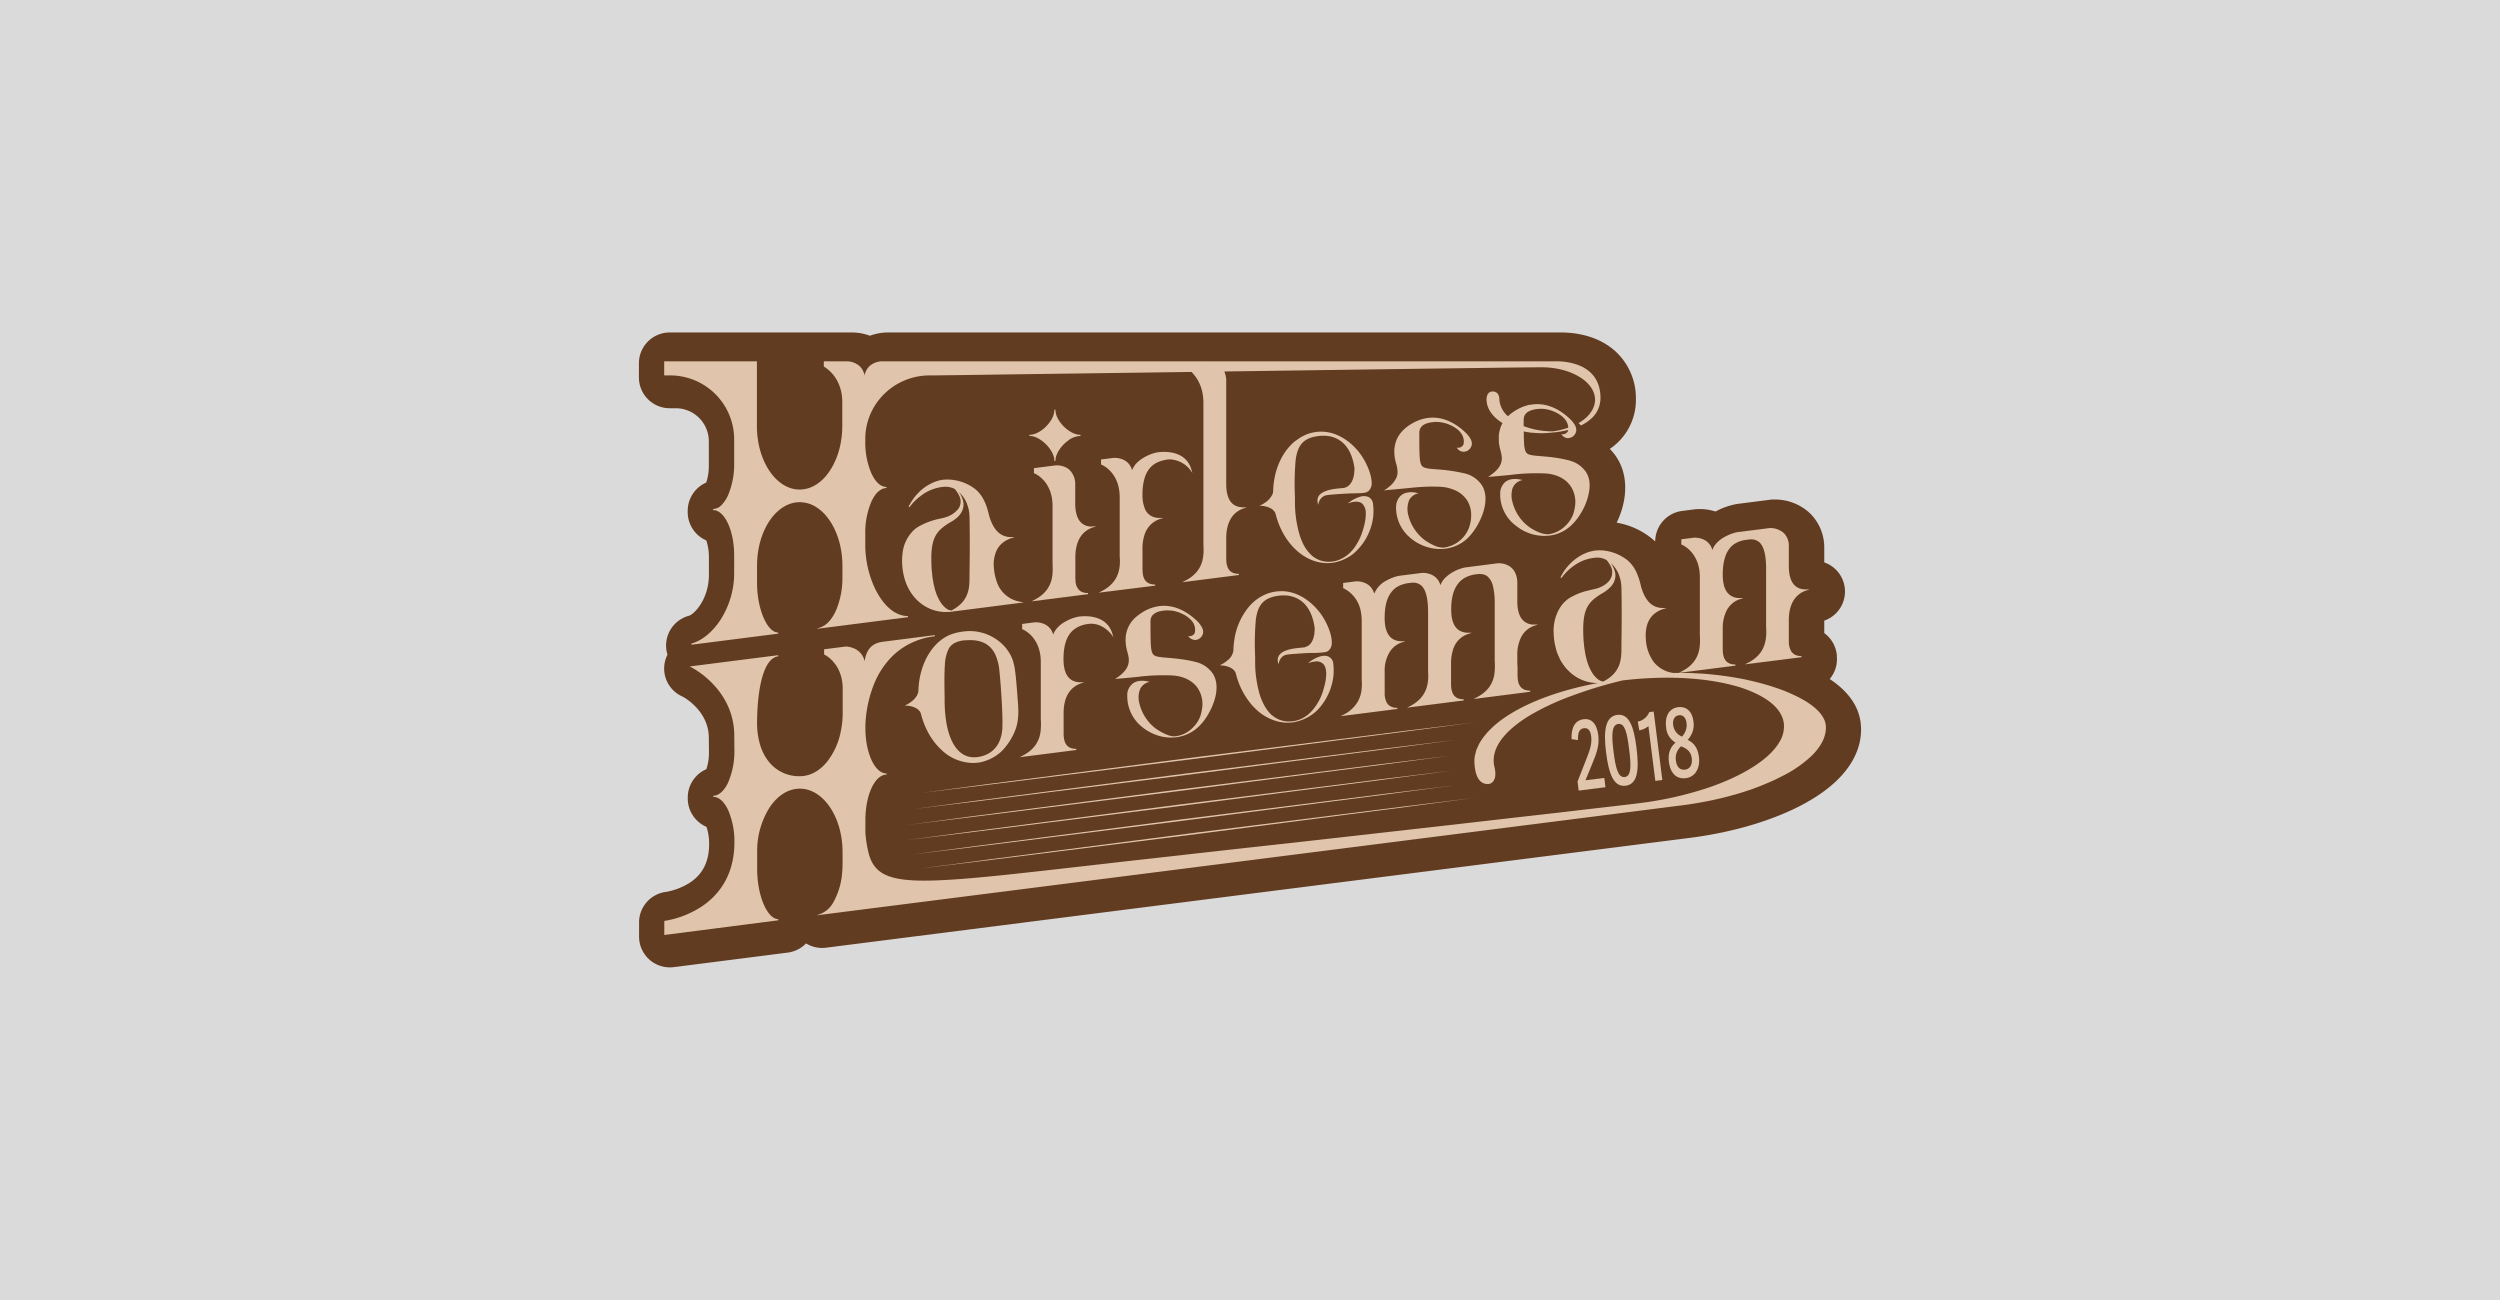 <svg xmlns="http://www.w3.org/2000/svg" viewBox="0 0 958.94 498.67"><defs><style>.cls-1{fill:#dadada;}.cls-2{fill:#623c21;}.cls-3{fill:#e0c5ac;}</style></defs><g id="Warstwa_2" data-name="Warstwa 2"><rect class="cls-1" width="958.94" height="498.67"/></g><g id="Warstwa_3" data-name="Warstwa 3"><path class="cls-2" d="M713.71,277.3c-.74-6.23-4.49-11.73-11.14-16.35-.23-.17-.5-.32-.74-.49a11.78,11.78,0,0,0,2.76-8.37l0-.43a11.81,11.81,0,0,0-4.85-8.82c0-1.14,0-4.1,0-4.13,0-.25,0-.47,0-.65a11.82,11.82,0,0,0,0-22.34v-5.2a18.36,18.36,0,0,0-5.63-13.78,19.61,19.61,0,0,0-13.29-5.14c-.53,0-.85,0-.94,0-.26,0-.51,0-.77.07l-12.69,1.62a26.87,26.87,0,0,0-8.38,2.91,20.17,20.17,0,0,0-6.13-.94c-.87,0-1.4.06-1.43.06l-.48.05-4.78.61a11.83,11.83,0,0,0-10.32,11.73v0l-.13-.13-.09-.09a29.05,29.05,0,0,0-14.55-7c4.42-9.29,4.38-18.63-.27-25.43a21.36,21.36,0,0,0-2.37-2.88,22.61,22.61,0,0,0,10-19.38,24.33,24.33,0,0,0-7.8-18c-6.92-6.32-16-7.27-20.82-7.27l-1.15,0H340.58a19.88,19.88,0,0,0-6.9,1.25,19.78,19.78,0,0,0-6.89-1.25h-69.9a11.82,11.82,0,0,0-11.82,11.82v5.42a11.82,11.82,0,0,0,11.82,11.82h2.16a12.7,12.7,0,0,1,12.84,12.53v9.4a20.33,20.33,0,0,1-1,6.58A11.82,11.82,0,0,0,263.79,196v.44a11.83,11.83,0,0,0,7.13,10.86,20.28,20.28,0,0,1,1,6.58v6.58c0,9.57-5.81,15.23-7.65,15.73a11.81,11.81,0,0,0-8.55,13.7l.09.43a6.57,6.57,0,0,0,.23.79A11.71,11.71,0,0,0,261.4,267l.54.26c.83.46,9.92,5.61,9.95,15.75l.05,5.45a20,20,0,0,1-1,6.58,11.84,11.84,0,0,0-7.13,10.86v.43A11.84,11.84,0,0,0,271,317.17a20,20,0,0,1,1,6.58c0,6.87-2.54,11.8-7.76,15.06a25.53,25.53,0,0,1-8.62,3.28h-.05a11.82,11.82,0,0,0-10.44,11.74v5.42a11.81,11.81,0,0,0,11.82,11.81,12.58,12.58,0,0,0,1.5-.09l43.73-5.58a11.85,11.85,0,0,0,7-3.52,11.82,11.82,0,0,0,6.16,1.74,11,11,0,0,0,1.51-.1l19.28-2.45,310.7-39.5c17.31-2.07,33.45-6.83,45.42-13.38C712.79,296.92,714.52,284,713.71,277.3Z"/><path class="cls-3" d="M608.18,299.29v-.08l2.52-6.13c1.87-4.51,2.83-7.32,2.34-11.2-.55-4.39-2.65-6.41-5.68-6-2.78.35-4.76,2.66-4.56,7.64l2.48.35c-.06-2.53.29-4.3,2.25-4.55,1.5-.19,2.5.71,2.8,3.07.39,3.08-.51,5.4-2.27,9.86l-2.95,7.52.44,3.48,10.26-1.3-.44-3.55Z"/><path class="cls-3" d="M620.36,274.21c-4.66.59-5.33,6.24-4.31,14.36s2.85,13.41,7.51,12.82,5.22-6.18,4.15-14.66C626.73,279,625,273.63,620.36,274.21Zm2.85,23.84c-2.55.32-3.5-3.42-4.3-9.77-.83-6.56-.7-10.26,1.82-10.58s3.35,3.23,4.16,9.61C625.73,294,625.73,297.73,623.21,298.05Z"/><path class="cls-3" d="M632.62,273.15a6.06,6.06,0,0,1-4.42,3.65l.59,3.35a7.67,7.67,0,0,0,3.5-1.62l2.65,21,2.69-.34-3.32-26.25Z"/><path class="cls-3" d="M646.67,298.48c3.68-.47,5.53-4,5-8.08-.49-3.91-2.12-5.44-4.33-6.63a8.29,8.29,0,0,0,2.22-7.09c-.47-3.7-2.6-5.82-5.88-5.41s-5.16,3.23-4.6,7.69a7.33,7.33,0,0,0,3.62,5.88c-2,1.76-3,4.12-2.52,7.57C640.66,296.11,642.72,299,646.67,298.48Zm-4.89-20.41c-.26-2.07.61-3.51,2.21-3.71s2.67.92,2.93,2.95a6.33,6.33,0,0,1-1.76,5.23A5.54,5.54,0,0,1,641.78,278.07Zm1.05,13.64a6,6,0,0,1,2-5.45c1.74.74,3.72,1.63,4.1,4.61.25,2-.42,4.06-2.57,4.34S643.11,293.92,642.83,291.71Z"/><polygon class="cls-3" points="539.28 280.3 512.68 283.64 459.5 290.32 406.34 297.2 379.76 300.64 353.19 304.18 379.79 300.93 406.38 297.59 459.57 290.9 512.73 284.02 539.31 280.58 565.88 277.05 539.28 280.3"/><polygon class="cls-3" points="506.19 290.26 454.12 296.8 402.08 303.54 376.06 306.91 350.05 310.37 376.09 307.19 402.13 303.92 454.19 297.38 506.24 290.64 532.25 287.27 558.26 283.81 532.22 286.99 506.19 290.26"/><polygon class="cls-3" points="399.97 309.99 452.02 303.45 504.05 296.71 530.06 293.35 556.06 289.88 530.02 293.06 504 296.33 451.95 302.87 399.92 309.6 373.9 312.97 347.9 316.43 373.94 313.25 399.97 309.99"/><polygon class="cls-3" points="399.97 315.78 452.02 309.24 504.05 302.5 530.06 299.14 556.06 295.68 530.02 298.85 504 302.12 451.95 308.66 399.92 315.39 373.9 318.76 347.9 322.22 373.94 319.05 399.97 315.78"/><polygon class="cls-3" points="402.13 321.3 454.19 314.75 506.24 308.02 532.25 304.65 558.26 301.19 532.22 304.36 506.19 307.63 454.12 314.17 402.08 320.91 376.06 324.28 350.05 327.74 376.09 324.56 402.13 321.3"/><polygon class="cls-3" points="406.38 326.54 459.57 319.86 512.73 312.98 539.31 309.54 565.88 306 539.28 309.25 512.68 312.59 459.5 319.28 406.34 326.16 379.76 329.6 353.19 333.13 379.79 329.88 406.38 326.54"/><path class="cls-3" d="M352.28,265.15h0a2.86,2.86,0,0,1-.07.28,4.42,4.42,0,0,1-.45,1.26,6.23,6.23,0,0,1-.89,1.26l-.12.16a11.28,11.28,0,0,1-1.82,1.49c-.39.26-.74.46-.93.57l-.19.1-.78.37.86.05h.23c1,.1,4.71.66,5.23,3.48h0a30.88,30.88,0,0,0,3.08,7.55,25.41,25.41,0,0,0,4.61,5.83,17.78,17.78,0,0,0,12.06,5.11h0a15.63,15.63,0,0,0,1.93-.12l.22,0a17.32,17.32,0,0,0,7.55-3.2,16.19,16.19,0,0,0,3.09-3.1,24.6,24.6,0,0,0,3.22-5.37c1.3-3,1.72-6.24,1.39-10.71l-.11-1.46c-1-13.18-1.14-15.56-4.31-19.83a18,18,0,0,0-15.5-6.74,23.45,23.45,0,0,0-4.48.78C358.19,245.08,352.51,254.23,352.28,265.15Zm11.65-16.35a5.58,5.58,0,0,1,2.06-2.06,10.08,10.08,0,0,1,4.28-1.14h.07c.57,0,1.13-.07,1.66-.07,4.16,0,7.12,1.35,9,4.18a11.15,11.15,0,0,1,1,1.88,18.89,18.89,0,0,1,1.25,4.83c.35,2.75,1.55,17.35,1.22,23.1a14.67,14.67,0,0,1-.39,2.64,10.52,10.52,0,0,1-.3,1,10.06,10.06,0,0,1-3.31,5,9.39,9.39,0,0,1-1.54,1,11.89,11.89,0,0,1-4.12,1.25h-.07a11.07,11.07,0,0,1-1.14.07c-6,0-10-6-11-16.39-.15-1.48-.24-3-.27-4.69l0-2.16c-.08-4.09-.12-7.44,0-10.19,0-.69.06-1.34.11-2A14.93,14.93,0,0,1,363.93,248.8Z"/><path class="cls-3" d="M395,167.22c4,0,9.42,5.37,9.42,9.42a.22.22,0,0,0,.22.22h0a.22.22,0,0,0,.22-.22c0-2.53,2.1-5.58,4.66-7.51a8.37,8.37,0,0,1,4.76-1.91.22.22,0,0,0,.22-.22h0a.22.22,0,0,0-.22-.22c-4.05,0-9.42-5.37-9.42-9.42a.22.22,0,0,0-.22-.22h0a.22.22,0,0,0-.22.22,7.05,7.05,0,0,1-.9,3.18c-1.7,3.22-5.48,6.24-8.52,6.24a.22.22,0,0,0-.22.22h0A.22.22,0,0,0,395,167.22Z"/><path class="cls-3" d="M367.13,195.7a10,10,0,0,1-4.33,2.69c-.55.17-1.23.33-2,.51a27.48,27.48,0,0,0-8.8,3.29,8.84,8.84,0,0,0-.85.6,11.28,11.28,0,0,0-1.08,1,14.43,14.43,0,0,0-3.88,8.46,24.41,24.41,0,0,0,.28,7.55,21.55,21.55,0,0,0,.83,3.21c2.48,7.16,8.53,11.75,15.62,11.75h0c.35,0,.71-.05,1.06-.07l-.18.09h0l26.36-3.38,2.53-.32-1.32-.26a11.38,11.38,0,0,1-9.14-8,20.92,20.92,0,0,1-1-5,13.07,13.07,0,0,1,1-6.59,8.43,8.43,0,0,1,2.87-3.39,10.29,10.29,0,0,1,2.79-1.4l.9-.29.43-.14h-1.4a7.3,7.3,0,0,1-3.43-.79c-2.87-1.49-4.2-4.8-5-7.44-1.36-6.37-3.66-8.61-4.76-9.69l-.18-.18A17.54,17.54,0,0,0,361.94,184a11.32,11.32,0,0,0-2.14.42l-.82.26a16.87,16.87,0,0,0-2.57,1.17,15.81,15.81,0,0,0-1.45.89,19.41,19.41,0,0,0-2.23,1.82,21.72,21.72,0,0,0-4.2,5.75l.38.22a14.43,14.43,0,0,1,.89-1.17c.29-.35.65-.75,1.08-1.18a19.67,19.67,0,0,1,2-1.73,16.73,16.73,0,0,1,9.26-3.73,6.78,6.78,0,0,1,3.12.45l.12,0a4.71,4.71,0,0,1,.63.3,2.43,2.43,0,0,1,.28.14l.05.06c2,2.54,2.07,3.93,2.07,4a5,5,0,0,1-.49,3A5.35,5.35,0,0,1,367.13,195.7Zm1.43-5.78-.15-.27c-.2-.34-.4-.64-.6-.92h0A10.11,10.11,0,0,1,369,190a3.37,3.37,0,0,1,.29.35,10,10,0,0,1,.89,1.36c.13.23.26.44.38.69a12.19,12.19,0,0,1,.63,1.71c.09.29.21.55.28.87a15.74,15.74,0,0,1,.41,3.19v0c.23,9.88,0,21.68,0,21.81v.91h0c0,4.31.08,9.66-6.91,13.27l0,0-.09,0-.15,0-.08,0-.28-.09-.08,0-.38-.16-.08,0a4.39,4.39,0,0,1-.46-.26l-.1-.06a4.75,4.75,0,0,1-.5-.36l-.12-.09c-.17-.14-.35-.3-.53-.48l-.13-.13a6.86,6.86,0,0,1-.54-.62l-.15-.17c-.18-.23-.35-.49-.53-.76a2,2,0,0,1-.16-.24c-.17-.27-.34-.58-.51-.9l-.17-.33c-.16-.32-.31-.68-.47-1l-.18-.43c-.14-.37-.27-.78-.41-1.2-.06-.18-.12-.35-.18-.55-.12-.42-.23-.89-.34-1.35-.06-.23-.12-.44-.17-.68-.11-.48-.19-1-.28-1.54-.05-.27-.1-.52-.15-.81-.08-.57-.15-1.2-.21-1.82,0-.3-.07-.56-.1-.86-.08-.88-.13-1.82-.17-2.8,0-.08,0-.15,0-.23-.26-7.31.81-10.79,3.81-13.48a20.9,20.9,0,0,1,3.68-2.55,16.16,16.16,0,0,0,1.95-1.33,8,8,0,0,0,2.39-3,5.73,5.73,0,0,0,.44-1.67,6,6,0,0,0,0-1.47c0-.15-.07-.3-.1-.45a6.53,6.53,0,0,0-.25-.92c-.05-.15-.11-.28-.17-.42A6.81,6.81,0,0,0,368.56,189.92Z"/><path class="cls-3" d="M443.09,224.64h0l0-.43c-3.64,0-4.57-2.29-4.8-4.6q0-.5-.06-1c0-.25,0-.56,0-.92,0-2.14,0-5.85,0-6.91v-.29a17.06,17.06,0,0,1,.69-5.07,9.85,9.85,0,0,1,2.76-4.49c.09-.08.17-.13.26-.2a9,9,0,0,1,2.93-1.64l1.33-.42h-1.4a7.49,7.49,0,0,1-1.53-.15,5.46,5.46,0,0,1-4.11-3.36,13.59,13.59,0,0,1-.93-5.45,21.75,21.75,0,0,1,.81-6.33c1.53-5,5-6.42,8.07-7a8.92,8.92,0,0,1,2.09-.15,10.52,10.52,0,0,1,7.42,4.1l.76,1.07h0l-.37-1.26c-1.72-5.91-7.23-6.83-10.66-6.81a17.52,17.52,0,0,0-2.5.2,16.42,16.42,0,0,0-5.68,2.34,12.42,12.42,0,0,0-1.91,1.49,8,8,0,0,0-2,3c-1.34-4.55-5.74-4.76-6.86-4.73h-.26l-4.8.61v2l.15,0c.07,0,7,2.74,7,12.48v22c0,.51,0,1,.06,1.61s0,1.29,0,2c-.22,3.57-1.51,7.63-7,10.44l-.57.29-.55.28h0Z"/><path class="cls-3" d="M515.63,187.13c-.29.05-.73.09-1.29.14s-1.31.12-2.08.22a21.2,21.2,0,0,0-2.39.44,11.54,11.54,0,0,0-1.8.61,6.32,6.32,0,0,0-1,.56,3,3,0,0,0-.35.21,3.88,3.88,0,0,0-.73.73h0a3.31,3.31,0,0,0-.56,2.72l.17.88h0l.25-.86a4.08,4.08,0,0,1,1.47-2.17,3.71,3.71,0,0,1,1.54-.67c.78-.13,3.34-.35,5.77-.5,1.5-.1,3-.17,3.9-.19,4.49-.08,5.75-.1,6.68-1.2a4.12,4.12,0,0,0,.92-3.14c-.11-3.12-2-7.55-4.28-10.68-.06-.1-5.92-8.84-15.4-8.65a16.05,16.05,0,0,0-4.28.68,16.23,16.23,0,0,0-4.69,2.47c-.28.21-.59.38-.87.61-4.94,4.11-8.09,11.13-8.26,19.18a3.77,3.77,0,0,1-.27,1.1,7.86,7.86,0,0,1-2.84,3.19c-.4.28-.72.47-1,.61l-.4.22-.4.19-.37.18.86,0a10.94,10.94,0,0,1,1.59.26,7.87,7.87,0,0,1,1.89.71,4.2,4.2,0,0,1,1.57,1.45,3.32,3.32,0,0,1,.41,1.08h0c2.18,8.28,7.29,14.54,13.39,17.15a17,17,0,0,0,3.13,1,16,16,0,0,0,3.24.34,15.47,15.47,0,0,0,1.92-.12h0a13.14,13.14,0,0,0,1.39-.26,17.63,17.63,0,0,0,6.38-3,22.09,22.09,0,0,0,7.71-13.22c0-.22.09-.45.12-.67a21.77,21.77,0,0,0,0-5.3,3.27,3.27,0,0,0-1.79-2.81,4.65,4.65,0,0,0-3.05-.12,12.19,12.19,0,0,0-3.83,1.84l-.72.49-.33.23h0l1.23-.33c2.06-.55,3.59-.33,4.54.64a5.17,5.17,0,0,1,1.16,3.59,14.62,14.62,0,0,1-.21,2.68,28.2,28.2,0,0,1-.74,3.2,22.55,22.55,0,0,1-3.67,7.56,15.07,15.07,0,0,1-1.42,1.6,12.83,12.83,0,0,1-3.57,2.45,11.36,11.36,0,0,1-1.83.68,11.76,11.76,0,0,1-1.31.26l-.15,0H511a9.81,9.81,0,0,1-7.86-2.35,15.1,15.1,0,0,1-3.74-5.42,24.6,24.6,0,0,1-.9-2.43,44.35,44.35,0,0,1-1.79-12.43l0-2.1a106.91,106.91,0,0,1,.26-14.14c.38-2.95,1.14-5.12,2.59-6.64s3.57-2.37,6.68-2.68c3.41-.34,11.51.17,13.29,12.24,0,0,.22,3.76-1.46,6A4.09,4.09,0,0,1,515.63,187.13Zm-19.49-1.87Z"/><path class="cls-3" d="M468.68,255.24a10.07,10.07,0,0,1,1.59.25c1.47.36,3.49,1.22,3.87,3.24h0a29.12,29.12,0,0,0,5.23,10.69,23.42,23.42,0,0,0,2.46,2.68,18.78,18.78,0,0,0,8.83,4.77,15.91,15.91,0,0,0,3.24.34h0a15.47,15.47,0,0,0,1.92-.12h0a14.67,14.67,0,0,0,3.26-.83,17.37,17.37,0,0,0,3.08-1.45c.47-.28.95-.6,1.43-.95a15.74,15.74,0,0,0,2.29-2.08,22.35,22.35,0,0,0,3.13-4.54c.37-.69.66-1.33.89-1.85a22.68,22.68,0,0,0,1-3.07,19.94,19.94,0,0,0,.67-4.82,22.8,22.8,0,0,0-.15-2.82,3.28,3.28,0,0,0-1.8-2.82c-1.66-.76-4.16-.13-6.87,1.72l-1.05.72L503,254a9.49,9.49,0,0,1,1.45-.26,3.63,3.63,0,0,1,3.09.91c1.48,1.51,1.55,4.88.21,9.46a20.57,20.57,0,0,1-5.09,9.16,12.57,12.57,0,0,1-4.19,2.74,11.16,11.16,0,0,1-1.21.39c-.37.1-.66.15-.89.2l-.42.06-.15,0a11.08,11.08,0,0,1-2.22.05,9.53,9.53,0,0,1-5.19-2c-.16-.13-.34-.22-.5-.36a13.57,13.57,0,0,1-2.66-3.28,22.52,22.52,0,0,1-2-4.56A44.48,44.48,0,0,1,481.44,254l0-2.1a106.91,106.91,0,0,1,.26-14.14c.5-3.89,1.69-6.41,4.21-7.87a9,9,0,0,1,1.25-.59c.29-.11.59-.22.92-.31a16,16,0,0,1,2.89-.55c3.4-.34,11.51.17,13.29,12.24a13.38,13.38,0,0,1-.09,2.09c0,.09,0,.19,0,.29-.23,1.58-.81,3.55-2.31,4.6a4.63,4.63,0,0,1-.81.37,3.62,3.62,0,0,1-.6.26l-.54.07-.75.07c-.56.05-1.24.12-2,.21-.42.05-.86.12-1.3.2a13.56,13.56,0,0,0-3,.86,5.14,5.14,0,0,0-2.11,1.51,3.29,3.29,0,0,0-.56,2.71l.17.88h0l.25-.86a4.31,4.31,0,0,1,1.12-1.92,3.32,3.32,0,0,1,.85-.59,4.22,4.22,0,0,1,1-.33l.77-.1,2.09-.19.21,0c2.25-.18,5.08-.35,6.6-.37a31.18,31.18,0,0,0,5.07-.3,3,3,0,0,0,1.18-.5,3.57,3.57,0,0,0,1.24-2.1c.61-3.06-1.48-8.48-4.17-12.13l-.38-.52c-1.43-1.89-6.89-8.29-15-8.13a16.46,16.46,0,0,0-4.28.68,16.71,16.71,0,0,0-5.52,3,20.12,20.12,0,0,0-2.33,2.29,25.6,25.6,0,0,0-5.64,13,31.71,31.71,0,0,0-.33,3.94,5.81,5.81,0,0,1-2.27,3.65l-.25.19a11.87,11.87,0,0,1-1,.75c-.52.33-.9.52-.91.53l-.77.38h0Zm12.2-8.79Z"/><path class="cls-3" d="M531.64,188h.06c1.65-.13,3.09-.26,4.41-.39l3.32-.32,3.05-.3c2.22-.2,4.18-.33,6.43-.34H549c1,0,2.16,0,3.41.06a15.59,15.59,0,0,1,5,1.06,10.68,10.68,0,0,1,5.1,3.8c2,2.89,2.35,6.72,1,10.77a12,12,0,0,1-9.89,7.73,8.73,8.73,0,0,1-3.85-1,21.75,21.75,0,0,1-3.27-1.9A17.14,17.14,0,0,1,540,196.76a9,9,0,0,1,.42-4.65,2.38,2.38,0,0,1,.16-.4,4.67,4.67,0,0,1,.83-1.08,5.15,5.15,0,0,1,1.57-1.06,1.45,1.45,0,0,1,.29-.11l.83-.26h0l-.85-.17a7.8,7.8,0,0,0-4.6.24,4.78,4.78,0,0,0-1.13.68,4.71,4.71,0,0,0-.64.62,5.81,5.81,0,0,0-.85,1.37,6.68,6.68,0,0,0-.53,2.28,15,15,0,0,0,3.87,10.55,10,10,0,0,0,.79.81,17.81,17.81,0,0,0,11.83,5h.56a15,15,0,0,0,11.91-5.84,22.46,22.46,0,0,0,2.17-3.14c3.53-6.16,4.15-12,1.66-15.66a11,11,0,0,0-6.73-4.41A66.54,66.54,0,0,0,550.65,180c-.92-.08-1.65-.14-2.13-.2a8.65,8.65,0,0,1-2.35-.53c-1.71-.82-1.72-3-1.76-11.46v-1.33a5.2,5.2,0,0,1,.18-1.64,3.06,3.06,0,0,1,.25-.6,3.44,3.44,0,0,1,1-1.13,5.52,5.52,0,0,1,.88-.48,7.91,7.91,0,0,1,1.17-.41,11.33,11.33,0,0,1,1.82-.3c.11,0,.21,0,.31-.06a13.23,13.23,0,0,1,6.6,1.35c5.18,2.44,5,5.93,4.79,7a2.18,2.18,0,0,1-.07.31,2.24,2.24,0,0,1-2.06,1.23l-.5,0h0l.31.39a3,3,0,0,0,2.36,1.14,3.16,3.16,0,0,0,2.46-1.29h0c1.4-1.87.58-4-2.56-6.8-6.46-5.69-13.65-6.55-20.27-2.42a15.21,15.21,0,0,0-3.42,2.84c-2.75,3.12-3.5,7.11-2.23,11.89l.1.36a11.59,11.59,0,0,1,.54,3.31,5.75,5.75,0,0,1-.16,1.21,6.3,6.3,0,0,1-1,2.09,9.33,9.33,0,0,1-1.6,1.85,16.53,16.53,0,0,1-1.82,1.4l-.7.47h0Z"/><path class="cls-3" d="M456.05,244.35a2.9,2.9,0,0,0,1.34.91,2.75,2.75,0,0,0,1,.22,3.1,3.1,0,0,0,2.45-1.28,3,3,0,0,0,.64-2.25,4.5,4.5,0,0,0-.21-.82,10.35,10.35,0,0,0-3-3.74c-4-3.55-8.36-5.22-12.65-5A16.18,16.18,0,0,0,438,235a18.32,18.32,0,0,0-1.87,1.35,11.38,11.38,0,0,0-4.38,8.87,15,15,0,0,0,.13,2.19,17,17,0,0,0,.47,2.32l.09.36c.55,2,1.2,4.43-.89,7.1a13.23,13.23,0,0,1-3.11,2.76l-.7.47h0l.84-.07,2.23-.18c2.11-.19,3.88-.37,5.5-.53a79.39,79.39,0,0,1,13-.57c4.48.19,8.07,1.91,10.1,4.86a11,11,0,0,1,1.69,7.78,16.26,16.26,0,0,1-.69,3,11.47,11.47,0,0,1-2.1,3.57,12.83,12.83,0,0,1-2.51,2.28,10.44,10.44,0,0,1-5.28,1.87c-1.69.11-4-1-5.7-2-.56-.34-1.05-.66-1.42-.92a15.82,15.82,0,0,1-2.64-2.44,17.23,17.23,0,0,1-3.88-8,8.47,8.47,0,0,1,.58-5.05,4.61,4.61,0,0,1,.83-1.07,5.13,5.13,0,0,1,1.32-.94l.36-.17.17-.07.84-.25-.86-.17a9.19,9.19,0,0,0-3.18-.14,5.14,5.14,0,0,0-2.54,1.05,5.89,5.89,0,0,0-2,3.76c0,.29,0,.47,0,.51A15.11,15.11,0,0,0,437,277.89a18.58,18.58,0,0,0,7.91,4.47,17.81,17.81,0,0,0,3.91.55h.57a15.44,15.44,0,0,0,2.4-.2c.28,0,.55-.11.82-.17a15,15,0,0,0,7.3-3.95,21,21,0,0,0,3.55-4.66c3.54-6.15,4.16-12,1.66-15.65a11,11,0,0,0-6.73-4.42c-.92-.24-1.88-.44-2.85-.62-2.9-.52-5.87-.77-8-.95-.92-.08-1.65-.14-2.12-.21-4.06-.54-4.06-.76-4.12-12v-1.86a3.43,3.43,0,0,1,.85-2.29,5.37,5.37,0,0,1,2.67-1.43,12.5,12.5,0,0,1,8.74,1,10.36,10.36,0,0,1,3.28,2.31,5.33,5.33,0,0,1,1.44,5,2.24,2.24,0,0,1-1.37,1.13,2.14,2.14,0,0,1-.69.09l-.5,0h0Z"/><path class="cls-3" d="M645.05,257.53l-1.13.57h0l21.74-2.77,0-.44c-4.16,0-4.78-3-4.86-5.58,0-.76,0-2.08,0-3.44v-1.35c0-.89,0-1.72,0-2.32v-1a14.94,14.94,0,0,1,1.45-6.93,9.13,9.13,0,0,1,2-2.62,8.63,8.63,0,0,1,2.19-1.45,9.28,9.28,0,0,1,1-.39l1.33-.43h-1.4a5.71,5.71,0,0,1-4.92-2.25c-1.09-1.49-1.65-3.73-1.65-6.7,0-5.39,1.27-8.58,3-10.5a8.14,8.14,0,0,1,1.38-1.21,10.42,10.42,0,0,1,4.48-1.63c.47-.07.93-.13,1.38-.16a4.82,4.82,0,0,1,3.73,1c1.35,1.16,2.18,3.36,2.51,6.66.11,1.11.16,2.33.16,3.69v22c0,.51.05,1.05.06,1.61v0a19.86,19.86,0,0,1-.2,3.38c0,.22-.09.44-.13.66-.61,3-2.29,6.06-6.73,8.33l-1.12.57h0l2.45-.31L691,252.09h0l0-.44a6.67,6.67,0,0,1-1.4-.13,4,4,0,0,1-1.94-1,3.82,3.82,0,0,1-.61-.73,7.46,7.46,0,0,1-.9-3.77c0-1.5,0-5.28,0-7.11,0-.61,0-1,0-1a21.2,21.2,0,0,1,.18-2.76c.83-5.89,4.29-7.93,6.46-8.63l1.32-.43h-1.39c-4.36,0-6.57-3-6.57-9v-7.44a6.88,6.88,0,0,0-1.95-5.21,7.9,7.9,0,0,0-5.38-1.89l-12.44,1.58a12,12,0,0,0-1.93.52c-2.52.86-6.39,2.82-7.62,6.33a6.16,6.16,0,0,0-2.91-3.79,7.85,7.85,0,0,0-1.2-.53,8.35,8.35,0,0,0-2.75-.42h-.26l-.62.08-4.17.54h0v2l.14.06c.06,0,5.35,2.1,6.67,9.14a18,18,0,0,1,.29,3.33v22c0,.51.05,1,.06,1.61C652.18,249.08,651.59,254.19,645.05,257.53Z"/><path class="cls-3" d="M281.61,168.38v9.41a30.55,30.55,0,0,1-2.11,11.61,12.9,12.9,0,0,1-2.65,4.23c-.07.07-.13.17-.2.23a4.64,4.64,0,0,1-3.15,1.37h0v.43c4.47,0,8.11,7.83,8.11,17.45v6.59a33.12,33.12,0,0,1-5.26,18.07c-3.12,4.77-7.23,8.05-11.18,9.1l.09.43,16.61-2.12,16.61-2.12h0v-.22l0-.22c-2.12,0-4.14-2.27-5.64-5.8q-.29-.66-.54-1.38a33.15,33.15,0,0,1-1.54-6.45,39,39,0,0,1-.38-5.47V217c0-13.44,7.34-24.37,16.38-24.37a11.86,11.86,0,0,1,6.36,1.91,16.29,16.29,0,0,1,2.79,2.25,21.07,21.07,0,0,1,1.93,2.31c3.24,4.46,5.29,10.82,5.29,17.9v4.43a32.16,32.16,0,0,1-2.31,12.38c-1.45,3.39-3.5,5.85-5.87,6.75l-1.74.66,35.07-4.48,0-.43c-9.37,0-16.38-14.33-16.38-27.15v-4.49a30,30,0,0,1,2.38-12.33,15.37,15.37,0,0,1,1.2-2.14,7.27,7.27,0,0,1,2.9-2.63,4.05,4.05,0,0,1,1.63-.35v-.44h0c-1.68,0-3.23-1.1-4.53-3a15.37,15.37,0,0,1-1.2-2.14,30.07,30.07,0,0,1-2.38-12.33v-.93a24.12,24.12,0,0,1,5.64-15.5c.5-.6,1-1.18,1.59-1.73A24.78,24.78,0,0,1,356.51,144h1.95l6-.09,1.13,0,13.16-.18,3.83-.06,74.46-1c.28.28.57.6.86.94.14.17.29.36.43.55a14.12,14.12,0,0,1,1,1.45l.16.3a13.94,13.94,0,0,1,.88,1.86c.07.15.13.3.19.46a16.45,16.45,0,0,1,.68,2.45l.09.54a19.35,19.35,0,0,1,.27,3.06l0,32.47v22c.17,3.55.41,8.69-4.54,12.47a15.47,15.47,0,0,1-2.46,1.53l-1.12.58,21.73-2.77h0l0-.44c-4.16,0-4.78-3-4.86-5.59,0-.75,0-2.07,0-3.43h0c0-.9,0-1.82,0-2.6v0c0-1.17,0-2,0-2.06,0-6,2.34-9,4.56-10.41a8.92,8.92,0,0,1,2.08-1l1.32-.43h-1.39c-4.36,0-6.57-3-6.57-8.95l0-39.37a9.15,9.15,0,0,0-.74-3.79c56.53-.79,115.26-1.61,121.65-1.61q1.07,0,2.1.06c10.36.64,18.47,6,18.47,12.39a8.18,8.18,0,0,1-1.26,4.24,11.66,11.66,0,0,1-2.4,2.83,16.26,16.26,0,0,1-1.28,1c-.45.31-.91.61-1.4.9h0l.33.3h0l.21.2s.07.06.06.06l.34.33a16.11,16.11,0,0,0,4.16-2.83,10.56,10.56,0,0,0,3.31-8.11,14.58,14.58,0,0,0-1.06-5.36,11.33,11.33,0,0,0-2.89-4.12,14.16,14.16,0,0,0-4.31-2.64,21.07,21.07,0,0,0-2.29-.75,25.55,25.55,0,0,0-6.74-.79l-.4,0H463.54a3.85,3.85,0,0,0-.63,0H338.68a7.54,7.54,0,0,0-5.12,1.81,6.77,6.77,0,0,0-1.94,3.6,6.63,6.63,0,0,0-1.94-3.6,7.58,7.58,0,0,0-5.27-1.8H316v2l.12.06A14.42,14.42,0,0,1,322,148a16.19,16.19,0,0,1,.79,2.85,18.76,18.76,0,0,1,.29,3.38v9.18c0,7.08-2.05,13.44-5.29,17.9a21.07,21.07,0,0,1-1.93,2.31,16.29,16.29,0,0,1-2.79,2.25,11.86,11.86,0,0,1-6.36,1.91c-9,0-16.38-10.93-16.38-24.37V138.59H254.77V144h2.16A24.55,24.55,0,0,1,281.61,168.38Z"/><path class="cls-3" d="M419,202c-4.36,0-6.57-3-6.57-8.95v-6.9a7.66,7.66,0,0,0-2.22-5.93,6.1,6.1,0,0,0-.85-.64,7.58,7.58,0,0,0-3.82-1.08c-.33,0-.54,0-.57,0l-1.07.14-7.31.93h0v2l.14,0c.07,0,7,2.75,7,12.47V215.9l0,.21c.19,4.06.47,10.2-7,14l-1.13.57,21.74-2.77h0l0-.44a5.55,5.55,0,0,1-2.5-.5,3.47,3.47,0,0,1-.84-.58,5.28,5.28,0,0,1-1.46-3.52c0-.33,0-.66-.06-1s0-.57,0-.93c0-2.5,0-7.14,0-7.2,0-5,1.62-7.91,3.44-9.55.09-.08.18-.13.26-.2a8.23,8.23,0,0,1,1.45-1,9.69,9.69,0,0,1,1.48-.66l1.33-.43H419Z"/><path class="cls-3" d="M392.08,239.34v2h0l.14.06c.07,0,7,2.74,7,12.47v22a23.9,23.9,0,0,1-.16,5.21,11.82,11.82,0,0,1-.46,1.89c-.84,2.52-2.64,5-6.38,6.91l-.74.38-.38.19h0l2.45-.31,19.28-2.46h0l0-.44c-3.11,0-4.24-1.68-4.64-3.61a11,11,0,0,1-.21-2c0-.76,0-2.08,0-3.44h0c0-.91,0-1.83,0-2.61v0c0-1.17,0-2,0-2.06,0-5.8,2.16-8.71,4.3-10.2.25-.18.5-.33.74-.47a10.26,10.26,0,0,1,1.6-.72L415,262l.89-.29H414.5c-4.36,0-6.57-3-6.57-8.95,0-6.35,1.8-9.62,4.14-11.4a11,11,0,0,1,4.74-1.94c5.13-1,8.54,2.74,9.33,3.72l.18.23.75,1.07h0l-.36-1.26c-2.29-7.89-11.34-6.9-13.17-6.62a16.8,16.8,0,0,0-5.29,2.1,10.78,10.78,0,0,0-3.44,3.12,7.09,7.09,0,0,0-.81,1.63,6.82,6.82,0,0,0-.75-1.7c-2.08-3.39-6.32-3-6.38-3l-4.79.62Z"/><path class="cls-3" d="M582,252.38c0-.61,0-1,0-1a14.94,14.94,0,0,1,1.45-6.93,9.15,9.15,0,0,1,2-2.63,8.58,8.58,0,0,1,2.19-1.44,7.57,7.57,0,0,1,1-.39l1.33-.43h-1.4a5.71,5.71,0,0,1-4.92-2.25q-1.65-2.25-1.65-6.7v-6.9a8.68,8.68,0,0,0-1.26-4.82,5.79,5.79,0,0,0-1-1.12,6.16,6.16,0,0,0-1.71-1.09,7.81,7.81,0,0,0-3-.62h0c-.32,0-.53,0-.56,0l-12.37,1.59a5.3,5.3,0,0,0-.8.17,11.25,11.25,0,0,0-1.13.34,15.26,15.26,0,0,0-5.66,3.32,7.94,7.94,0,0,0-2,3,6.11,6.11,0,0,0-2.91-3.78,7.94,7.94,0,0,0-4.21-.94l-8.72,1.11a16.24,16.24,0,0,0-4.75,1.76,9.9,9.9,0,0,0-4.8,5.09c-1.52-5.21-7.06-4.73-7.12-4.73l-4.79.62h0v2h0l.14.06.32.14a12.31,12.31,0,0,1,6.35,9,17.8,17.8,0,0,1,.3,3.32v22c0,.51,0,1.05.06,1.61a19.54,19.54,0,0,1-.22,3.6,11.45,11.45,0,0,1-1.82,4.51,12.84,12.84,0,0,1-5,4.29l-1.12.57h0l2.76-.35,19-2.42h0l0-.44a4.73,4.73,0,0,1-3.34-1.08,3.64,3.64,0,0,1-.62-.74,7.49,7.49,0,0,1-.89-3.76c0-.76,0-2.08,0-3.44,0-.45,0-.92,0-1.36,0-1.77,0-3.3,0-3.33a13.67,13.67,0,0,1,2-7.83,9.13,9.13,0,0,1,2.27-2.37,9.33,9.33,0,0,1,1.35-.8,9.16,9.16,0,0,1,1-.39l.33-.1,1-.33h-1.39c-4.36,0-6.57-3-6.57-8.95,0-4.82,1-7.83,2.5-9.79a8.53,8.53,0,0,1,1.24-1.35,7.77,7.77,0,0,1,1.47-1,8.63,8.63,0,0,1,1.67-.71,14.13,14.13,0,0,1,2-.47c.47-.07.93-.13,1.38-.16a4.82,4.82,0,0,1,3.73,1c1.35,1.16,2.18,3.36,2.51,6.66.11,1.11.16,2.33.16,3.69v22c0,.51,0,1.05.06,1.61v0c.08,3.94-.53,9-7,12.37l-1.13.57h0l21.74-2.77,0-.44c-2.6,0-3.82-1.16-4.38-2.67a6,6,0,0,1-.27-.94,11,11,0,0,1-.21-2c0-.75,0-2.08,0-3.44v-1.36c0-.88,0-1.7,0-2.3v-1a17,17,0,0,1,.69-5.06,9,9,0,0,1,6-6.33l1.33-.43h-1.4c-4.36,0-6.57-3-6.57-8.95,0-4.64,1-7.59,2.41-9.56a8.71,8.71,0,0,1,3.33-2.82,13.18,13.18,0,0,1,3.12-1h.07c1.86-.28,3.66-.43,5.11.83a7,7,0,0,1,2,3.72,27.32,27.32,0,0,1,.66,6.62v22a23.91,23.91,0,0,1-.16,5.21c-.52,3.12-2.17,6.41-6.84,8.79l-1.12.58h0l21.73-2.77,0-.44c-4.16,0-4.78-3-4.86-5.59,0-.75,0-2.07,0-3.43h0C582,254.69,582,253.29,582,252.38Z"/><path class="cls-3" d="M694.07,269.92c-.76-.53-1.6-1.05-2.48-1.55l-.82-.45c-.66-.36-1.34-.72-2.06-1.06l-1-.46c-.88-.4-1.78-.8-2.73-1.18l-.48-.2c-1.09-.43-2.22-.84-3.38-1.23l-1.32-.43c-.78-.25-1.58-.5-2.4-.73-.51-.16-1-.3-1.55-.45-.85-.23-1.7-.45-2.57-.66l-1.56-.38q-1.8-.42-3.66-.78l-2.05-.37c-.72-.12-1.43-.25-2.16-.36s-1.51-.24-2.27-.34-1.36-.18-2-.26c-1.38-.17-2.78-.32-4.19-.44-.68-.06-1.36-.13-2-.18-.87-.06-1.73-.1-2.6-.14-.62,0-1.25-.07-1.88-.09-.87,0-1.75-.05-2.62-.06h-1.89c-.88,0-1.76,0-2.64,0h0l-.33-.06a11.45,11.45,0,0,1-7.13-4.19,16.18,16.18,0,0,1-3-8.86,15.24,15.24,0,0,1,.28-4.47,9.59,9.59,0,0,1,1.57-3.61,8.62,8.62,0,0,1,2.26-2.11,10.35,10.35,0,0,1,2.53-1.19l1.32-.42h-1.39c-5.37,0-7.38-4.72-8.42-8.24a25,25,0,0,0-1.81-5.58,14.61,14.61,0,0,0-1.31-2.25,12.61,12.61,0,0,0-1.64-1.86l-.18-.18a17.91,17.91,0,0,0-10.2-4,14.15,14.15,0,0,0-2.33.08,11.68,11.68,0,0,0-1.42.24l-.71.18a14.61,14.61,0,0,0-1.73.61q-.48.19-1,.45a19.37,19.37,0,0,0-8.56,8.83l.39.22A18.62,18.62,0,0,1,602.4,218a19.52,19.52,0,0,1,1.88-1.39,16.25,16.25,0,0,1,7.86-2.7,6.76,6.76,0,0,1,3.12.45l.3.12.31.15c.13.07.25.12.42.22l.07.09c2,2.52,2,3.9,2,3.93.57,4.59-4.54,6.44-5.57,6.76l-.25.07c-.43.12-.94.25-1.51.38l-.26.06c-.6.14-1.26.3-2,.48s-1.43.39-2.19.64a23,23,0,0,0-3.4,1.49c-.42.22-.84.41-1.26.68a12.39,12.39,0,0,0-3.81,4.11,17,17,0,0,0-2.16,9.39,28.72,28.72,0,0,0,.44,4.09c0,.27.14.51.2.77a22.31,22.31,0,0,0,.63,2.44,20.32,20.32,0,0,0,.88,2c.14.29.24.61.39.89a20.29,20.29,0,0,0,1.38,2.12c.1.13.18.3.29.43a16.5,16.5,0,0,0,1.88,2l.13.14A15.72,15.72,0,0,0,612.92,262c-13.85,2.56-25.66,6.85-34,12.1l-.64.39c-.75.48-1.45,1-2.14,1.47-.34.25-.69.49-1,.74-.58.45-1.12.9-1.66,1.35-.37.32-.74.64-1.08,1s-.89.84-1.3,1.27-.7.75-1,1.13-.68.8-1,1.21-.6.84-.88,1.26-.5.76-.72,1.15-.47.94-.68,1.42-.33.69-.46,1.05a13.91,13.91,0,0,0-.45,1.65c-.06.29-.16.57-.21.86a12.13,12.13,0,0,0-.14,2.55h0c.18,3.52,1,5.94,2.42,7.17a4,4,0,0,0,3.17.94,2.79,2.79,0,0,0,1.84-1.34,5,5,0,0,0,.59-2.43,10.79,10.79,0,0,0-.34-2.72,10.79,10.79,0,0,1-.1-4.63c.6-3.1,2.53-6.22,5.73-9.27a41.58,41.58,0,0,1,5.75-4.52c1.09-.73,2.25-1.44,3.48-2.14a98.4,98.4,0,0,1,14-6.47A172,172,0,0,1,622.33,261c13.83-1.66,27.17-1.34,38.13.88,1.57.31,3.08.67,4.55,1.06a47.52,47.52,0,0,1,9.93,3.79c5.54,2.92,8.8,6.6,9.3,10.78a11.36,11.36,0,0,1-1.71,7.14c-2.33,4-6.92,7.93-13.54,11.55q-2,1.1-4.17,2.11a91.64,91.64,0,0,1-9.31,3.74A135.39,135.39,0,0,1,628,308.17c-1.57.21-5.64.68-11.56,1.37l-7.4.85-8.45,1-7.15.82-6.23.71-.77.08c-8.1.93-16.95,1.93-26.15,3l-.87.1-11.92,1.35-4.18.47-12.61,1.42-4.66.53-7.4.83-.89.1-15.42,1.74-4.73.53L470,326.11l-.67.08-8.08.91-3.17.35-4.2.48-2.59.29-4.82.54-1.64.18-1.8.21-1.44.16c-9.23,1-17.67,2-25.39,2.87-13,1.48-23.94,2.72-33.18,3.67-4.62.47-8.82.86-12.63,1.17-1.91.15-3.71.28-5.43.39-15.45,1-23.49.14-27.82-3.41a11,11,0,0,1-3.05-4.1,14.43,14.43,0,0,1-.66-1.75,42.57,42.57,0,0,1-1.49-9.09c0-.41,0-1.14,0-1.89v-.76c0-1,0-1.81,0-1.83,0-9.62,3.63-17.45,8.11-17.45v-.44c-4.48,0-8.11-7.82-8.11-17.45l0-.93a46.82,46.82,0,0,1,3.3-15.87,31.65,31.65,0,0,1,7.63-11.31,27.73,27.73,0,0,1,15.73-7.07l-.05-.44-17.28,2.21-2.52.32c-2.75.35-6.31,1.55-7.08,7.49a7,7,0,0,0-3.48-4.64,8.71,8.71,0,0,0-3.78-1l-8.3,1.05h0v2l.13.06c.07,0,7,3.33,7,13.07v9.17a35.26,35.26,0,0,1-.74,7.24,27.25,27.25,0,0,1-5.23,11.57c-2.83,3.48-6.46,5.57-10.41,5.57a14.79,14.79,0,0,1-12-5.6,19.1,19.1,0,0,1-3.31-6.47,29.37,29.37,0,0,1-1.16-8.48c0-.08,0-2.48.19-5.79.49-7.27,2.17-18.89,7.93-19.64h0l-.05-.43h0l-33.95,4.32h0l.66.32s.63.32,1.58.91c.63.4,1.42.92,2.31,1.58,4.86,3.64,12.55,11.35,12.59,23.72l.05,5.58a30.07,30.07,0,0,1-2.38,12.33,13,13,0,0,1-1.2,2.13c-1.29,1.89-2.85,3-4.53,3v.44c1.68,0,3.24,1.1,4.53,3a13.46,13.46,0,0,1,1.2,2.13,30.09,30.09,0,0,1,2.38,12.34c0,10.4-4.08,17.18-8.68,21.53a29.36,29.36,0,0,1-4.65,3.57,36.67,36.67,0,0,1-13.37,5l-.19,0v5.42L298.54,353l0-.44c-4.24,0-8.11-9.11-8.11-19.11v-6.55a31.23,31.23,0,0,1,4.8-17.22,19.56,19.56,0,0,1,2.43-3,15.33,15.33,0,0,1,2.78-2.25,11.82,11.82,0,0,1,6.37-1.92c9,0,16.38,10.93,16.38,24.37v4.44c0,1.16-.06,2.3-.16,3.41a27.38,27.38,0,0,1-3.35,11.32,9.86,9.86,0,0,1-4.68,4.39l-1.74.66h0l2.18-.28,17.12-2.18,276-35.08,35.08-4.46c4-.47,7.86-1.1,11.63-1.86,1.89-.37,3.74-.79,5.56-1.23,3.64-.9,7.14-1.92,10.46-3.06,2.37-.81,4.62-1.71,6.79-2.64q2.41-1,4.63-2.16c.71-.36,1.44-.7,2.12-1.07a46.39,46.39,0,0,0,9.82-6.94,22.31,22.31,0,0,0,3.93-4.86,13,13,0,0,0,1.72-4.9,10.4,10.4,0,0,0,0-2.43C699.9,275.24,697.83,272.53,694.07,269.92ZM573,296a6.48,6.48,0,0,1,0,.9h0a9.11,9.11,0,0,0,0-.93ZM618.6,217.2l-.15-.27a9.77,9.77,0,0,0-.6-.92h0a10.75,10.75,0,0,1,1.21,1.22l.3.36a12.32,12.32,0,0,1,.89,1.36c.12.23.26.44.38.69a11.75,11.75,0,0,1,.62,1.71,7.38,7.38,0,0,1,.28.87,15.07,15.07,0,0,1,.41,3.19v0c.23,9.88,0,21.68,0,21.81,0,.29,0,.6,0,.91,0,4.31.08,9.66-6.92,13.27l0,0-.09,0-.14,0-.09,0-.27-.09-.09,0c-.11-.05-.24-.1-.37-.17l-.09,0-.46-.26-.09-.06a4.09,4.09,0,0,1-.51-.37l-.11-.08c-.18-.15-.36-.31-.54-.49l-.12-.13a6.9,6.9,0,0,1-.55-.62l-.15-.17c-.17-.23-.35-.49-.53-.76l-.16-.24q-.25-.42-.51-.9c0-.11-.11-.21-.17-.33-.16-.32-.31-.68-.46-1-.06-.14-.12-.27-.18-.42-.15-.37-.28-.79-.42-1.21,0-.18-.12-.34-.17-.53-.13-.43-.24-.9-.35-1.37-.06-.22-.12-.43-.17-.67-.1-.48-.19-1-.28-1.53,0-.28-.1-.53-.14-.82-.09-.56-.15-1.18-.22-1.79,0-.3-.07-.57-.1-.88-.07-.87-.13-1.8-.17-2.78,0-.08,0-.15,0-.24-.22-6.09.48-9.52,2.46-12.06a11.23,11.23,0,0,1,1.35-1.42,21.74,21.74,0,0,1,3.67-2.55,13.18,13.18,0,0,0,2.68-2.05,6.67,6.67,0,0,0,2.11-3.94h0a5.92,5.92,0,0,0,0-1.46c0-.15-.07-.3-.1-.45a8.24,8.24,0,0,0-.24-.92c-.06-.15-.11-.29-.17-.43C618.88,217.75,618.75,217.47,618.6,217.2Z"/><path class="cls-3" d="M608.27,180.93a10.28,10.28,0,0,0-.67-.81,10.42,10.42,0,0,0-3.91-2.88,15,15,0,0,0-2.15-.72,56.23,56.23,0,0,0-8.47-1.37l-2.39-.21c-.93-.08-1.66-.14-2.13-.2h0c-3.67-.49-4-.77-4.07-9.25.18,0,.36.09.54.12.85.16,1.73.28,2.62.38l.35,0c1.07.1,2.16.17,3.27.17a34.14,34.14,0,0,0,4.47-.29h0s.68,0,1.69-.17a36.12,36.12,0,0,0,4.1-.79h0a4.65,4.65,0,0,1-.09.48c0,.08-.1.11-.15.18a2.78,2.78,0,0,1-.46.57l-.07,0a2.35,2.35,0,0,1-1.38.44l-.5,0h0l.21.26.1.13.06,0a2.86,2.86,0,0,0,1,.8h0a2.81,2.81,0,0,0,1.3.29h0a3.32,3.32,0,0,0,1-.26c.11-.05.23,0,.33-.09a3.26,3.26,0,0,0,1.09-.94,3.54,3.54,0,0,0,.43-.71,2.86,2.86,0,0,0,.21-1.53,4.48,4.48,0,0,0-.63-1.68,10.84,10.84,0,0,0-1.49-1.87c-.32-.33-.68-.67-1.07-1-4.6-4.06-9.58-5.61-14.45-4.7-.25,0-.51,0-.77.11a17,17,0,0,0-5.05,2.17c-.43.27-.84.55-1.23.83h0l0,0a15.53,15.53,0,0,0-1.49,1.27,9.3,9.3,0,0,1-3.32-6.75,3.18,3.18,0,0,0-.77-2.07,2.35,2.35,0,0,0-1.76-.67,2.13,2.13,0,0,0-1.6.63h0a2.81,2.81,0,0,0-.65,1.33c0,.09,0,.16-.06.24a5,5,0,0,0-.06.83c0,3.54,2.35,6.76,6.14,9.09a10.7,10.7,0,0,0-.8,1.76c-.08.22-.13.46-.2.69a11.68,11.68,0,0,0-.33,1.56c0,.14-.07.26-.08.4a1,1,0,0,0,0,.17c0,.06,0,.14,0,.2v.06a13.77,13.77,0,0,0,0,1.7c0,.21,0,.4,0,.61a1.62,1.62,0,0,1,0,.2,18.59,18.59,0,0,0,.49,2.61l.09.36a2.13,2.13,0,0,1,.07.27,14.06,14.06,0,0,1,.37,1.67,7.68,7.68,0,0,1,.11,1.37c0,1.88-1,4-4.13,6.22-.15.11-.26.22-.42.33l-.7.47.84-.07,4.23-.37,3.5-.34a79.31,79.31,0,0,1,12.85-.58h.11c4.48.19,8.07,1.92,10.1,4.86a11,11,0,0,1,1.69,7.78,15.15,15.15,0,0,1-.69,3,11.93,11.93,0,0,1-2.69,4.19,13,13,0,0,1-1.65,1.45,8.86,8.86,0,0,1-.94.6,10.34,10.34,0,0,1-4.61,1.49c-.19,0-.41-.07-.61-.08-2.21-.16-5.16-1.83-6.51-2.81a17,17,0,0,1-6.42-10.06c0-.12-.08-.27-.1-.38a9.83,9.83,0,0,1,.17-4,4.52,4.52,0,0,1,.41-1,4.67,4.67,0,0,1,.83-1.08,5.06,5.06,0,0,1,1.85-1.17l.84-.26h0l-.86-.17a9.14,9.14,0,0,0-3.26-.13,5.54,5.54,0,0,0-1.33.37,4.78,4.78,0,0,0-1.13.68,4.71,4.71,0,0,0-.64.62,6.22,6.22,0,0,0-1.34,3.13c0,.29,0,.48,0,.52h0a2.91,2.91,0,0,0,0,.3,14.53,14.53,0,0,0,2.18,8,15,15,0,0,0,2.24,2.87l.23.21a24.16,24.16,0,0,0,2.1,1.7,16.78,16.78,0,0,0,2.6,1.58l.46.2a17,17,0,0,0,6.66,1.55h.57c7.35,0,11.71-4.86,14.08-9a23.06,23.06,0,0,0,3.09-8.77,14.35,14.35,0,0,0,.07-1.95A9.21,9.21,0,0,0,608.27,180.93Zm-12.59-15.48a30.76,30.76,0,0,1-11.24-2c0-.23,0-.43,0-.66v-1.33c0-1.24,0-3.31,3.52-4.26a12.09,12.09,0,0,1,2.14-.35,11.26,11.26,0,0,1,2.17,0,14,14,0,0,1,4.43,1.3,11.59,11.59,0,0,1,1.74,1l.34.25a7.41,7.41,0,0,1,2,2.12c0,.09.11.19.15.28a5.44,5.44,0,0,1,.38.88c0,.14.07.26.1.39s.08.34.1.49,0,.34,0,.49c-.9.32-1.84.59-2.81.83S596.73,165.31,595.68,165.45Z"/></g></svg>